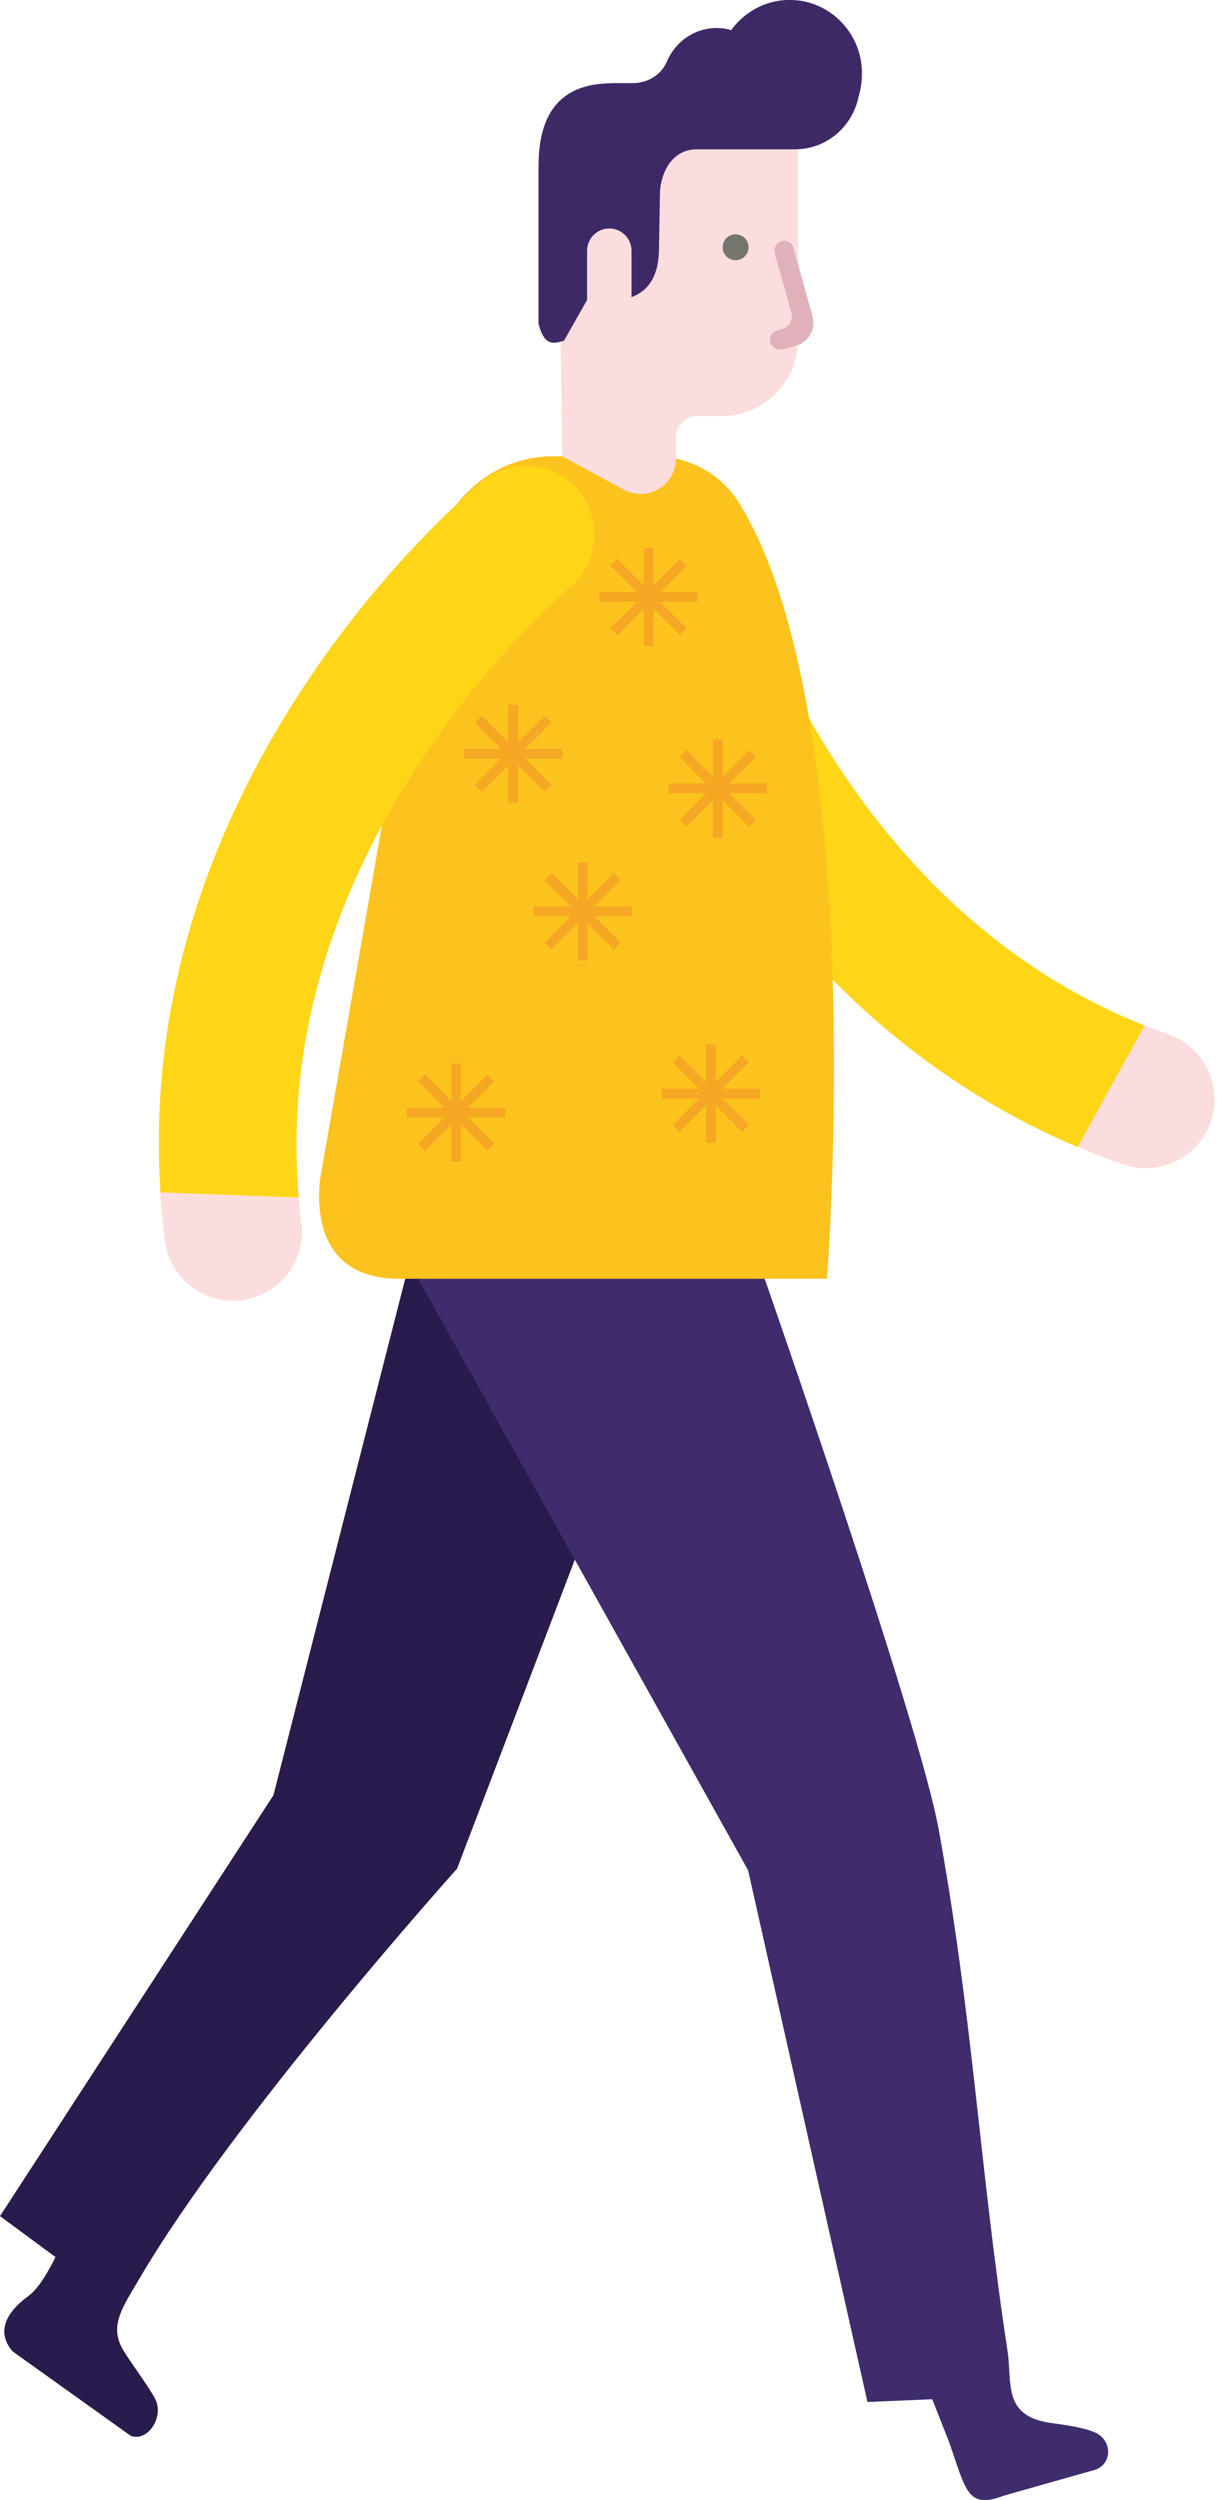 
    <svg
        width="53"
        height="108"
        viewBox="0 0 53 108"
        fill="none"
        xmlns="http://www.w3.org/2000/svg"
    >
        <g clip-path="url(#clip0_9_591)">
            <path
                d="M50.51 44.68C52.06 45.22 52.88 46.92 52.34 48.47C51.9 49.74 50.67 50.52 49.39 50.46C49.11 50.45 48.83 50.39 48.55 50.3C47.88 50.07 47.23 49.81 46.59 49.54L49.48 44.29C49.82 44.42 50.16 44.55 50.51 44.68Z"
                fill="#FADDDC"
            />
            <path
                d="M27.69 19.74C29.29 19.38 30.88 20.39 31.24 21.99C31.28 22.16 35.14 38.6 49.48 44.3L46.59 49.55C29.86 42.48 25.61 24.1 25.43 23.29C25.08 21.69 26.09 20.11 27.69 19.75V19.74Z"
                fill="#FFD517"
            />
            <path
                d="M29.51 55.19H17.53L11.82 77.55L0 95.73L2.4 97.5C2.14 98.02 1.69 98.85 1.23 99.18C0.55 99.67 -0.31 100.57 0.54 101.57L5.65 105.22C6.38 105.5 7.11 104.41 6.71 103.63C6.45 103.11 5.58 101.97 5.3 101.47C4.71 100.44 5.33 99.63 6.01 98.46C10.07 91.51 19.76 80.72 19.76 80.72L29.5 55.18L29.51 55.19Z"
                fill="#291B4C"
            />
            <path
                d="M33.04 55.19H18.05L32.34 80.79L37.5 103.76L40.3 103.64L41.03 105.49C41.76 107.56 41.8 108.42 43.41 107.8L47.37 106.68C48.1 106.4 48.09 105.38 47.3 105.06C46.78 104.84 45.95 104.74 45.4 104.66C43.34 104.36 43.76 102.94 43.56 101.59C42.34 93.55 42.06 87.17 40.58 79.03C39.74 74.37 33.04 55.19 33.04 55.19Z"
                fill="#3E2C6D"
            />
            <path
                d="M35.75 55.24H17.28C13.55 55.24 13.74 51.94 13.83 50.98L17.98 27.25C17.98 23.09 20.39 19.71 23.92 19.71H28.27C29.77 19.71 31.19 20.47 31.97 21.75C37.64 31.01 35.75 55.24 35.75 55.24Z"
                fill="#FCC31E"
            />
            <path
                d="M13.03 52.82C13.25 54.45 12.1 55.94 10.47 56.16C9.13 56.34 7.88 55.6 7.36 54.42C7.25 54.17 7.17 53.89 7.13 53.6C7.04 52.89 6.97 52.2 6.92 51.51L12.9 51.73C12.93 52.09 12.97 52.46 13.02 52.82H13.03Z"
                fill="#FADDDC"
            />
            <path
                d="M25.03 21.22C26.07 22.49 25.88 24.36 24.62 25.4C24.49 25.51 11.54 36.36 12.92 51.73L6.94 51.51C5.72 33.39 20.22 21.32 20.86 20.79C22.13 19.75 24 19.94 25.04 21.21L25.03 21.22Z"
                fill="#FFD517"
            />
            <path
                d="M24.11 5.37H34.5V14.67C34.5 16.49 33.02 17.97 31.2 17.97H30.15C29.64 17.97 29.22 18.38 29.22 18.9V19.81C29.22 20.97 27.98 21.7 26.96 21.15L24.31 19.71L24.1 5.37H24.11Z"
                fill="#FADDDC"
            />
            <path
                d="M33.82 15.1L34.42 14.93C34.96 14.78 35.28 14.21 35.13 13.67L34.3 10.71C34.24 10.48 34 10.35 33.78 10.42C33.56 10.49 33.42 10.72 33.49 10.94L34.21 13.5C34.3 13.81 34.12 14.13 33.81 14.21L33.6 14.27C33.37 14.33 33.24 14.57 33.31 14.79C33.38 15.01 33.61 15.15 33.83 15.08L33.82 15.1Z"
                fill="#E0B1BB"
            />
            <path
                d="M26.41 3.59H27.37C27.99 3.59 28.58 3.24 28.83 2.66C29.19 1.8 30.02 1.21 30.99 1.21C31.21 1.21 31.41 1.24 31.61 1.3C32.29 0.37 33.44 -0.18 34.71 0.05C35.95 0.28 36.95 1.28 37.2 2.53C37.31 3.1 37.27 3.66 37.12 4.16C36.86 5.47 35.73 6.45 34.37 6.45H30.12C28.95 6.45 28.53 7.64 28.53 8.37L28.49 10.65C28.49 11.79 28.18 13.36 25.4 12.92L24.38 14.72C24.07 14.78 23.55 15.1 23.28 13.97V8.95V7.3C23.28 6.06 23.42 3.6 26.43 3.6L26.41 3.59Z"
                fill="#3E2967"
            />
            <path
                d="M32.36 10.68C32.36 10.99 32.11 11.24 31.8 11.24C31.49 11.24 31.24 10.99 31.24 10.68C31.24 10.37 31.49 10.12 31.8 10.12C32.11 10.12 32.36 10.37 32.36 10.68Z"
                fill="#757570"
            />
            <path
                d="M28.91 33.84H30.52L29.38 32.7L29.68 32.4L30.82 33.54V31.93H31.24V33.54L32.38 32.4L32.68 32.7L31.54 33.84H33.16V34.27H31.54L32.68 35.41L32.38 35.71L31.24 34.57V36.18H30.82V34.57L29.68 35.71L29.38 35.41L30.52 34.27H28.91V33.84Z"
                fill="#F6A723"
            />
            <path
                d="M20.06 32.35H21.67L20.53 31.21L20.83 30.91L21.97 32.05V30.44H22.4V32.05L23.54 30.91L23.84 31.21L22.7 32.35H24.31V32.77H22.7L23.84 33.91L23.54 34.21L22.4 33.07V34.69H21.97V33.07L20.83 34.21L20.53 33.91L21.67 32.77H20.06V32.35Z"
                fill="#F6A723"
            />
            <path
                d="M25.91 25.58H27.53L26.39 24.44L26.69 24.14L27.83 25.28V23.66H28.25V25.28L29.39 24.14L29.69 24.44L28.55 25.58H30.16V26H28.55L29.69 27.14L29.39 27.44L28.25 26.3V27.91H27.83V26.3L26.69 27.44L26.39 27.14L27.53 26H25.91V25.58Z"
                fill="#F6A723"
            />
            <path
                d="M23.06 39.15H24.68L23.54 38.02L23.84 37.71L24.98 38.85V37.24H25.4V38.85L26.54 37.71L26.84 38.02L25.7 39.15H27.31V39.58H25.7L26.84 40.72L26.54 41.02L25.4 39.88V41.49H24.98V39.88L23.84 41.02L23.54 40.72L24.68 39.58H23.06V39.15Z"
                fill="#F6A723"
            />
            <path
                d="M28.61 47.03H30.22L29.08 45.89L29.38 45.59L30.52 46.73V45.12H30.94V46.73L32.08 45.59L32.38 45.89L31.24 47.03H32.86V47.46H31.24L32.38 48.6L32.08 48.9L30.94 47.76V49.37H30.52V47.76L29.38 48.9L29.08 48.6L30.22 47.46H28.61V47.03Z"
                fill="#F6A723"
            />
            <path
                d="M17.59 47.85H19.2L18.07 46.71L18.37 46.41L19.51 47.55V45.94H19.93V47.55L21.07 46.41L21.37 46.71L20.23 47.85H21.84V48.27H20.23L21.37 49.41L21.07 49.71L19.93 48.57V50.18H19.51V48.57L18.37 49.71L18.07 49.41L19.2 48.27H17.59V47.85Z"
                fill="#F6A723"
            />
            <path
                d="M27.3 10.83C27.3 10.3 26.87 9.87 26.34 9.87C25.81 9.87 25.38 10.3 25.38 10.83V12.92C25.38 13.45 25.81 13.88 26.34 13.88C26.87 13.88 27.3 13.45 27.3 12.92V10.83Z"
                fill="#FADDDC"
            />
        </g>
        <defs>
            <clipPath id="clip0_9_591">
                <rect width="52.51" height="107.99" fill="white" />
            </clipPath>
        </defs>
    </svg>

